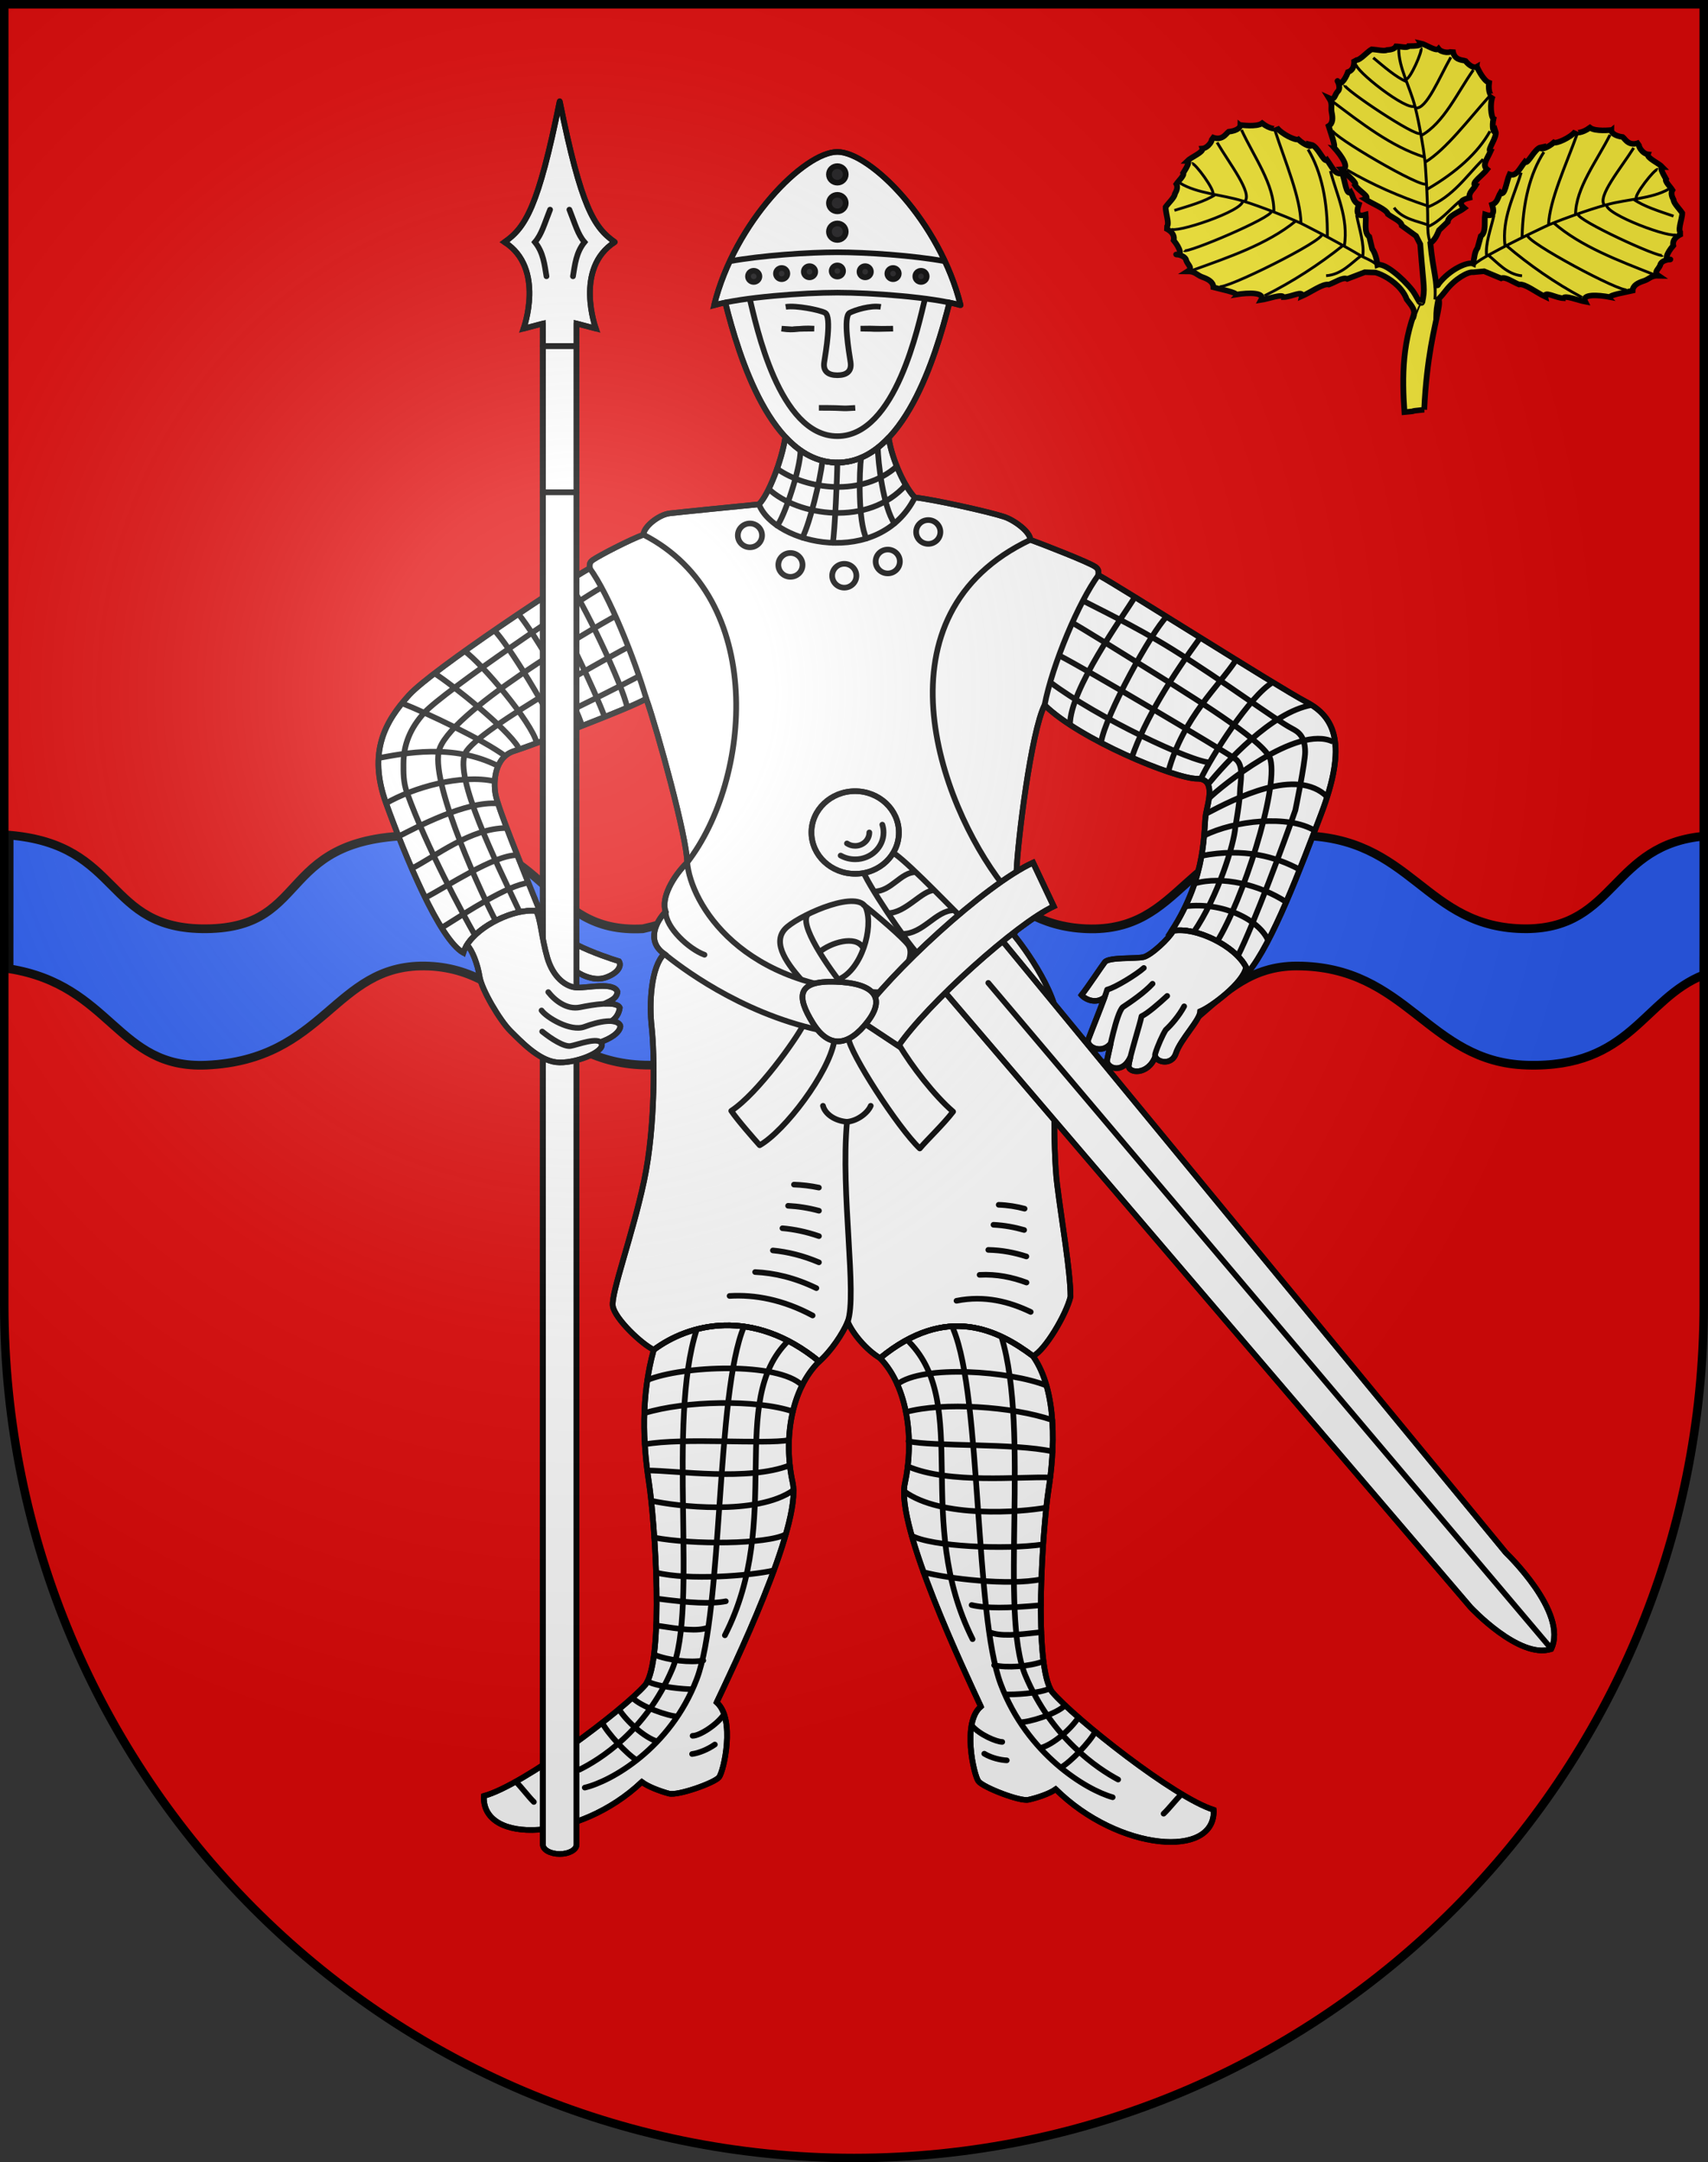 <?xml version="1.0" encoding="UTF-8"?>
<svg version="1.0" viewBox="0 0 603 763" xmlns="http://www.w3.org/2000/svg" xmlns:cc="http://creativecommons.org/ns#" xmlns:dc="http://purl.org/dc/elements/1.1/" xmlns:rdf="http://www.w3.org/1999/02/22-rdf-syntax-ns#" xmlns:xlink="http://www.w3.org/1999/xlink">
<rect x="0" y="0" width="603" height="763" fill="#333333" stroke="none"/>
<desc>Coat of Arms of Canton of Freiburg (Fribourg)</desc>
<defs>
<radialGradient id="a" cx="858.04" cy="579.93" r="300" gradientTransform="matrix(1.215 0 0 1.267 -839.19 -490.49)" gradientUnits="userSpaceOnUse">
<stop stop-color="#fff" stop-opacity=".314" offset="0"/>
<stop stop-color="#fff" stop-opacity=".251" offset=".19"/>
<stop stop-color="#6b6b6b" stop-opacity=".125" offset=".6"/>
<stop stop-opacity=".125" offset="1"/>
</radialGradient>
</defs>
<g>
<path d="m1.5 1.5v458.87c0 166.31 134.31 301.13 300 301.13 165.69 0 300-134.82 300-301.13v-458.87h-600z" fill="#e20909"/>
<path d="m226.95 327.74c-35.113 1.84-32.223-32.118-77.023-32.884-53.266-0.889-38.835 32.488-77.054 32.884-36.253 0.351-29.385-29.735-69.648-33.032l-0.02 47.139c36.335 5.759 38.093 35.417 69.668 34.012 41.974-1.869 45.002-35.381 77.054-34.978 33.914 0.41 41.383 35.127 79.463 34.978 36.09-0.255 38.544-34.892 74.614-34.978 41.821-0.096 36.749 34.978 77.213 34.978 40.464 0 45.068-34.978 76.547-34.978 39.248 0 46.293 33.933 81.238 34.978 36.793 1.133 41.038-23.453 62.587-31.899l0.245-48.911c-33.019 2.846-31.172 32.367-62.831 32.691-36.514 0.112-39.972-32.915-80.921-32.884-39.987 0.031-40.115 34.214-74.455 32.884-33.177-1.285-37.53-31.521-79.622-32.884-34.587 1.809-41.094 25.033-77.054 32.884z" fill="#2b5df2" fill-rule="evenodd" stroke="#000" stroke-width="3.067"/>
<g transform="matrix(2.96 0 0 2.909 -1128.2 -1130.2)" stroke="#000" stroke-width=".682">
<g transform="matrix(1.166 0 0 1.168 76.302 -105.25)" stroke="#000">
<path d="m365.31 519.47c1.545-1.201 2.924-2.134 3.92-2.598l-2.111-4.532c-0.515 0.239-1.084 0.555-1.694 0.934 0.117-3.159 1.492-14.522 2.875-17.302 3.549 3.55 13.31 7.65 15.605 7.65 1.925 0 1.134 2.368 0.895 3.65-0.274 1.481 0.212 6.356-3.529 12.182 2.414-0.604 7.134 1.755 7.848 4.28 2.467-2.989 5.379-10.882 7.449-16.39 2.749-7.315 1.41-10.134-1.48-11.684-3.121-1.675-19.001-11.935-21.281-13.185 0-0.335 0.08-0.586-0.335-0.873-0.705-0.485-5.228-2.274-6.63-2.794 0-0.805-1.603-2.026-2.683-2.391-1.529-0.515-7.321-1.824-9.126-2.001-0.965-0.964-2.32-3.799-2.688-6.218-1.459 1.567-3.188 2.586-5.242 2.586-2.09 0-3.848-1.048-5.322-2.661l-1e-3 2e-3c-0.351 2.435-1.726 6.025-2.7 6.997-1.806 0.179-7.978 0.804-9.126 0.94-1.133 0.135-2.684 1.41-2.684 2.215-1.403 0.52-4.464 2.131-5.166 2.616-0.416 0.286-0.336 0.537-0.336 0.873-2.281 1.25-16.102 10.522-18.469 13.158-2.415 2.689-4.261 5.911-2.36 11.249 1.975 5.543 5.433 14.102 7.902 15.529 0.713-2.524 5.433-4.883 7.846-4.28-1.975-4.939-4.28-10.7-4.555-12.181-0.237-1.284-0.104-3.871 1.921-4.5 1.591-0.494 12.016-4.499 13.499-5.433 1.13 3.223 4.186 14.525 4.186 17.014-1.458 1.458-2.701 3.696-2.204 5.119-0.889 0.889-2.061 3.019-0.141 4.37-1.351 1.35-1.564 5.085-1.28 7.644 0.285 2.559 0.426 10.165-0.781 15.922-1.209 5.759-3.401 11.699-3.2 13.011s2.985 3.98 4.195 4.549c3.554-2.701 10.094-4.479 16.919 1.209 1.209-1.066 2.417-2.915 2.915-4.124 0.497 1.209 1.891 2.92 3.31 3.776 6.825-5.688 12.089-2.913 15.644-0.211 1.21-0.569 3.406-4.324 3.835-6.17 0-2.621-0.904-7.851-1.369-11.658s-0.33-13.099 0.069-15.642c0.564-3.594-3.594-9.16-4.509-10.288 0.061-0.076 0.12-0.199 0.176-0.36h-6e-3" fill="#fff" stroke-width=".584"/>
<path d="m359.71 454.45c-2.116-8.679-9.246-15.926-12.608-15.926-3.365 0-10.494 7.247-12.61 15.926 0.333-0.099 0.719-0.193 1.143-0.281 1.421 5.716 4.718 16.619 11.468 16.619 6.746 0 10.042-10.902 11.465-16.619 0.422 0.089 0.809 0.182 1.143 0.281" fill="#fff" stroke-width=".584"/>
<path d="m320.47 520.88c1.558 0.799 3.581 1.482 4.296 1.7 0.329 0.549-0.217 1.308-1.431 1.712-1.214 0.404-2.694-0.386-3.297-0.934" fill="#fff" stroke-width=".584"/>
<path d="m320.47 520.88c1.558 0.799 3.581 1.482 4.296 1.7 0.329 0.549-0.217 1.308-1.431 1.712-1.214 0.404-2.694-0.386-3.297-0.934" fill="none" stroke-linecap="round" stroke-linejoin="round" stroke-width=".584"/>
<path d="m328.32 562.94c-1.337 4.86-1.099 9.765-0.492 13.774 0.608 4.009 1.579 18.342-0.365 21.016-2.308 2.672-12.511 10.448-16.52 11.54-0.244 5.103 9.719 4.737 16.156-1.458 0.608 0.486 1.913 0.981 2.794 1.215 0.881 0.233 4.616-1.093 5.103-1.701 0.486-0.608 1.7-6.074-0.242-7.774 1.458-3.159 8.746-18.344 7.774-22.839-0.971-4.495-0.158-9.696 2.712-12.565-6.825-5.688-13.365-3.91-16.919-1.209" fill="#fff" stroke-width=".584"/>
<path d="m369.07 598.47c-1.942-2.755-0.973-17.048-0.365-21.031 0.609-3.982 0.956-10.144-1.59-13.849-3.555-2.701-8.819-5.476-15.644 0.211 2.87 2.99 3.507 8.565 2.535 13.019-0.971 4.454 6.317 19.946 7.775 23.165-1.944 1.619-0.73 7.136-0.242 7.765 0.486 0.629 4.22 2.111 5.101 1.915s2.188-0.635 2.795-1.096c6.439 6.466 16.4 7.251 16.158 2.139-4.01-1.261-14.214-9.466-16.522-12.238" fill="#fff" stroke-width=".584"/>
<path d="m337.96 451.45c0-0.323 0.261-0.583 0.583-0.583 0.323 0 0.583 0.26 0.583 0.583 0 0.321-0.26 0.581-0.583 0.581-0.321 0-0.583-0.26-0.583-0.581" fill="#1b1a1c" stroke-width=".584"/>
<path d="m340.82 451.16c0-0.321 0.26-0.583 0.581-0.583 0.323 0 0.583 0.261 0.583 0.583 0 0.323-0.26 0.583-0.583 0.583-0.321 0-0.581-0.26-0.581-0.583" fill="#1b1a1c" stroke-width=".584"/>
<path d="m343.67 450.97c0-0.323 0.261-0.583 0.583-0.583 0.323 0 0.583 0.26 0.583 0.583 0 0.321-0.26 0.583-0.583 0.583-0.321 0-0.583-0.261-0.583-0.583" fill="#1b1a1c" stroke-width=".584"/>
<path d="m356.24 451.45c0-0.323-0.26-0.583-0.581-0.583-0.323 0-0.584 0.26-0.584 0.583 0 0.321 0.261 0.581 0.584 0.581 0.321 0 0.581-0.26 0.581-0.581" fill="#1b1a1c" stroke-width=".584"/>
<path d="m353.38 451.16c0-0.321-0.26-0.583-0.58-0.583-0.323 0-0.584 0.261-0.584 0.583 0 0.323 0.261 0.583 0.584 0.583 0.32 0 0.58-0.26 0.58-0.583" fill="#1b1a1c" stroke-width=".584"/>
<path d="m350.53 450.97c0-0.323-0.259-0.583-0.581-0.583s-0.583 0.26-0.583 0.583c0 0.321 0.26 0.583 0.583 0.583s0.581-0.261 0.581-0.583" fill="#1b1a1c" stroke-width=".584"/>
<path d="m346.52 450.89c0-0.321 0.26-0.581 0.583-0.581 0.321 0 0.581 0.26 0.581 0.581 0 0.323-0.26 0.583-0.581 0.583-0.323 0-0.583-0.26-0.583-0.583" fill="#1b1a1c" stroke-width=".584"/>
<path d="m346.24 443.84c0-0.475 0.385-0.859 0.86-0.859 0.474 0 0.859 0.384 0.859 0.859s-0.385 0.86-0.859 0.86c-0.475 0-0.86-0.385-0.86-0.86" fill="#1b1a1c" stroke-width=".584"/>
<path d="m346.24 440.86c0-0.475 0.385-0.86 0.86-0.86 0.474 0 0.859 0.385 0.859 0.86s-0.385 0.86-0.859 0.86c-0.475 0-0.86-0.385-0.86-0.86" fill="#1b1a1c" stroke-width=".584"/>
<path d="m346.24 446.81c0-0.475 0.385-0.86 0.86-0.86 0.474 0 0.859 0.385 0.859 0.86 0 0.474-0.385 0.859-0.859 0.859-0.475 0-0.86-0.385-0.86-0.859" fill="#1b1a1c" stroke-width=".584"/>
<path d="m336.92 478.35c0-0.685 0.554-1.239 1.239-1.239 0.684 0 1.238 0.554 1.238 1.239 0 0.684-0.554 1.238-1.238 1.238-0.685 0-1.239-0.554-1.239-1.238zm4.143 3.066c0-0.685 0.554-1.239 1.239-1.239 0.684 0 1.238 0.554 1.238 1.239 0 0.684-0.554 1.239-1.238 1.239-0.685 0-1.239-0.555-1.239-1.239zm16.576-3.42c0-0.685-0.555-1.239-1.239-1.239s-1.239 0.554-1.239 1.239c0 0.684 0.555 1.238 1.239 1.238s1.239-0.554 1.239-1.238zm-4.144 3.066c0-0.685-0.554-1.239-1.238-1.239s-1.238 0.554-1.238 1.239c0 0.684 0.554 1.238 1.238 1.238s1.238-0.554 1.238-1.238zm-6.924 1.479c0-0.685 0.554-1.239 1.239-1.239 0.684 0 1.238 0.554 1.238 1.239 0 0.684-0.554 1.239-1.238 1.239-0.685 0-1.239-0.555-1.239-1.239z" fill="none" stroke-width=".584"/>
<path d="m347.1 453.14c3.433 0 9.805 0.477 12.608 1.312-2.116-8.679-9.246-15.926-12.608-15.926-3.365 0-10.494 7.247-12.61 15.926 2.803-0.835 9.174-1.312 12.61-1.312zm11.001-3.256c-3.174-0.603-8.123-0.938-11.001-0.938-2.882 0-7.83 0.335-11.005 0.938" fill="none" stroke-linejoin="round" stroke-width=".584"/>
<path d="m356.07 453.75c-0.655 2.665-2.97 14.296-8.967 14.296-6 0-8.316-11.631-8.97-14.296m20.435 0.414c-1.423 5.716-4.719 16.62-11.465 16.62-6.75 0-10.046-10.904-11.468-16.62m9.095 2.716c-1.78-0.109-1.833 0.24-3.334 1e-3 2.364 0.159-0.345 0.016 3.334-1e-3zm4.744 0c1.779-0.045 1.201 0.048 3.331 1e-3 -3.039 0.073-1.006 0.016-3.331-1e-3zm2.07-2.262c-1.075-0.175-2.604 0.316-3.177 0.613-0.72 0.371-0.06 4.174 0.084 5.141 0.144 0.969-0.445 1.346-1.347 1.346-0.904 0-1.492-0.378-1.349-1.346 0.144-0.968 0.804-4.77 0.084-5.141-0.574-0.297-2.948-0.788-4.023-0.613" fill="none" stroke-width=".584"/>
<path d="m348.93 465.11c-1.854 0.119-0.429-8e-3 -3.718-4e-3" fill="#fff" stroke-width=".584"/>
<path d="m365.31 519.47c1.545-1.201 2.924-2.134 3.92-2.598l-2.111-4.532c-0.515 0.239-1.084 0.555-1.694 0.934 0.117-3.159 1.492-14.522 2.875-17.302 3.549 3.55 13.31 7.65 15.605 7.65 1.925 0 1.134 2.368 0.895 3.65-0.274 1.481 0.212 6.356-3.529 12.182 2.414-0.604 7.134 1.755 7.848 4.28 2.467-2.989 5.379-10.882 7.449-16.39 2.749-7.315 1.41-10.134-1.48-11.684-3.121-1.675-19.001-11.935-21.281-13.185 0-0.335 0.08-0.586-0.335-0.873-0.705-0.485-5.228-2.274-6.63-2.794 0-0.805-1.603-2.026-2.683-2.391-1.529-0.515-7.321-1.824-9.126-2.001-0.965-0.964-2.32-3.799-2.688-6.218-1.459 1.567-3.188 2.586-5.242 2.586-2.09 0-3.848-1.048-5.322-2.661l-1e-3 2e-3c-0.351 2.435-1.726 6.025-2.7 6.997-1.806 0.179-7.978 0.804-9.126 0.94-1.133 0.135-2.684 1.41-2.684 2.215-1.403 0.52-4.464 2.131-5.166 2.616-0.416 0.286-0.336 0.537-0.336 0.873-2.281 1.25-16.102 10.522-18.469 13.158-2.415 2.689-4.261 5.911-2.36 11.249 1.975 5.543 5.433 14.102 7.902 15.529 0.713-2.524 5.433-4.883 7.846-4.28-1.975-4.939-4.28-10.7-4.555-12.181-0.237-1.284-0.104-3.871 1.921-4.5 1.591-0.494 12.016-4.499 13.499-5.433 1.13 3.223 4.186 14.525 4.186 17.014-1.458 1.458-2.701 3.696-2.204 5.119-0.889 0.889-2.061 3.019-0.141 4.37-1.351 1.35-1.564 5.085-1.28 7.644 0.285 2.559 0.426 10.165-0.781 15.922-1.209 5.759-3.401 11.699-3.2 13.011s2.985 3.98 4.195 4.549c3.554-2.701 10.094-4.479 16.919 1.209 1.209-1.066 2.417-2.915 2.915-4.124 0.497 1.209 1.891 2.92 3.31 3.776 6.825-5.688 12.089-2.913 15.644-0.211 1.21-0.569 3.406-4.324 3.835-6.17 0-2.621-0.904-7.851-1.369-11.658s-0.33-13.099 0.069-15.642c0.564-3.594-3.594-9.16-4.509-10.288 0.061-0.076 0.12-0.199 0.176-0.36h-6e-3zm-38.041-41.191c12.631 6.579 11.059 25.424 4.469 34.044" fill="none" stroke-linejoin="round" stroke-width=".584"/>
<path d="m331.74 512.32c0.356 4.183 5.473 13.244 20.09 13.492m-22.294-8.374c0 1.641 2.394 3.886 3.974 4.468" fill="none" stroke-linecap="round" stroke-linejoin="round" stroke-width=".584"/>
<path d="m329.39 521.81c1.508 1.234 7.595 6.067 15.84 7.911m-1.667-0.42c-0.665 1.33-4.572 6.985-7.315 8.815 0.665 0.998 2.328 2.911 2.91 3.575 2.578-1.496 7.041-7.478 7.624-10.802m6.64 0.38c1.248 2.16 3.605 5.269 5.519 6.931-1.081 1.413-2.66 2.909-3.409 3.824-2.244-2.161-7.214-9.991-7.296-11.486m-0.266-5.055c-1.746-2.163-4.987-6.899-3.824-7.814m-0.748 6.81c-1.663-1.913-3.076-4.067-1.414-5.481 1.663-1.413 7.315-3.908 8.062-1.913 0.748 1.996-0.441 6.401-2.85 7.399m2.516-7.814c1.164 0.915 4.156 3.493 4.655 4.24 0.5 0.748 0.021 2.098-0.81 3.013m-8.32-2.276c1.164-0.998 3.728-1.817 4.475-0.487m1.04 6.194c0 0.637-0.383 0.767-0.684 1.586" fill="none" stroke-linejoin="round" stroke-width=".584"/>
<path d="m348.16 560.02c0.988-2.824-0.741-13.32-0.074-20.771m-20.535-43.942c-1.145-3.994-3.811-10.825-5.785-13.541" fill="none" stroke-linecap="round" stroke-linejoin="round" stroke-width=".584"/>
<path d="m366.84 478.81c-16.1 7.755-9.416 27.192-2.828 35.812" fill="none" stroke-linejoin="round" stroke-width=".584"/>
<path d="m368.3 495.97c0.806-4.27 3.533-10.779 5.506-13.496m-34.728-7.351c1.583 4.184 12.281 6.665 15.954-0.708m-14.951-0.88c2.942 2.786 10.195 3.958 14.02-0.424m-13.166-1.684c3.03 2.185 8.717 2.936 12.249-0.247" fill="none" stroke-linecap="round" stroke-linejoin="round" stroke-width=".584"/>
<path d="m343.33 469.52c0 1.971-1.709 7.024-2.385 7.811m4.64-6.739c-0.276 2.195-1.255 6.344-2.055 7.992m3.567-7.801c0 1.312-0.26 7.25-0.461 8.336m2.894-8.842c-0.188 1.357-0.333 6.572 0.542 8.394m1.169-9.438c0 1.464 0.569 6.237 1.701 7.87" fill="none" stroke-linecap="round" stroke-linejoin="round" stroke-width=".584"/>
<path d="m359.52 517.76c-1.502-1.502-6.06-6.338-7.02-6.612m-2.879 1.782c0.344 1.371 4.691 7.849 5.619 8.776m-2.964-4.125c1.801 0 3.491-2.377 4.737-2.377m-3.277 4.534c2.192 0 3.426-2.455 5.312-2.455m-8.194-1.952c1.782 0 2.705-2.006 4.266-2.006" fill="none" stroke-linejoin="round" stroke-width=".584"/>
<path d="m344.45 509.22c-0.01-2.371 1.985-4.298 4.454-4.304 2.467-6e-3 4.479 1.909 4.489 4.279 0.01 2.371-1.985 4.299-4.451 4.304-2.47 8e-3 -4.481-1.909-4.491-4.279" fill="#fff" stroke-width=".584"/>
<path d="m344.45 509.22c-0.01-2.371 1.985-4.298 4.454-4.304 2.467-6e-3 4.479 1.909 4.489 4.279 0.01 2.371-1.985 4.299-4.451 4.304-2.47 8e-3 -4.481-1.909-4.491-4.279z" fill="none" stroke-linejoin="round" stroke-width=".584"/>
<path d="m351.7 508.39c0.08 0.254 0.124 0.525 0.125 0.805 5e-3 1.54-1.291 2.794-2.894 2.796-0.545 1e-3 -1.056-0.141-1.494-0.39m2.935-2.402c2e-3 0.77-0.646 1.396-1.448 1.397-0.314 1e-3 -0.604-0.092-0.841-0.254" fill="none" stroke-linecap="round" stroke-linejoin="round" stroke-width=".584"/>
<path d="m415.48 584-51.678-63.756c-1.92 1.56-4.006 3.444-5.893 5.314v1e-3l53.951 64.099s4.976 5.439 8.256 4.36c1.796-3.803-4.638-10.018-4.638-10.018" fill="#fff" stroke-width=".584"/>
<path d="m415.48 584-51.678-63.756c-1.92 1.56-4.006 3.444-5.893 5.314v1e-3l53.951 64.099s4.976 5.439 8.256 4.36c1.796-3.803-4.638-10.018-4.638-10.018zm-52.94-59.174 57.391 68.912" fill="none" stroke-linecap="round" stroke-linejoin="round" stroke-width=".584"/>
<path d="m349.2 528.59 4.149 2.79c2.924-4.351 12.125-12.756 15.88-14.504l-2.111-4.532c-4.92 2.291-14.726 11.496-17.918 16.246" fill="#fff" stroke-width=".584"/>
<path d="m349.2 528.59 4.149 2.79c2.924-4.351 12.125-12.756 15.88-14.504l-2.111-4.532c-4.92 2.291-14.726 11.496-17.918 16.246z" fill="none" stroke-linecap="round" stroke-width=".584"/>
<path d="m346.85 524.71c4.043 0.122 5.231 1.666 3.328 4.164-1.901 2.498-3.922 2.854-5.588 0.117-1.666-2.735-1.666-4.4 2.26-4.281" fill="#fff" stroke-width=".584"/>
<path d="m346.85 524.71c4.043 0.122 5.231 1.666 3.328 4.164-1.901 2.498-3.922 2.854-5.588 0.117-1.666-2.735-1.666-4.4 2.26-4.281zm-36.818-4.835c-1.231-2.186-4.905-9.054-6.936-14.752-0.414-1.161-0.376-2.161-0.376-3.061 0-1.965 0.688-3.688 2.127-5.293 1.992-2.216 15.826-11.744 18.129-13.005m2.745 6.181c-0.245 0.075-15.511 8.51-16.674 11.019-1.163 2.51 3.115 11.235 5.558 16.504m68.951 2.08c2.482-3.676 4.149-9.2 4.253-10.904 0 0 0.476-2.726 0.476-3.629 0-0.99 0.489-2.774-0.484-3.455-1.429-0.999-15.342-9.375-18.026-10.745m2.446-5.681c0.93 0.509 5.338 2.643 9.121 5.03 5.335 3.368 10.435 7.265 12.266 8.248 0.557 0.299 1.343 0.72 1.343 2.433 0 1.127-1.001 6.045-1.001 6.045-1.14 3.329-4.23 11.808-5.89 15.165m-75.912-3.679c-1.165-2.188-6.554-13.875-5.822-17.556 0.789-3.973 15.66-12.761 18.142-14.121m46.634 0.709c0.851 0.466 4.843 2.985 8.365 5.207l0.126 0.08c5.367 3.389 11.414 7.299 11.812 8.943 0.787 3.244-2.879 14.669-5.438 18.859m-17.096-26.899c4.742 3.638 14.531 8.348 16.431 8.348m-58.489-8.973c-1.595 0.864-6.935 3.603-9.87 4.966m2.589-14.795c1.3 1.6 5.612 10.709 6.074 13.092m-8.515-11.491c1.389 1.389 5.349 10.05 6.202 12.46m-8.822-10.695c1.71 2.083 6.086 9.675 6.491 11.63m-8.956-9.928c1.397 1.396 5.893 8.829 6.485 10.891m-9.52-8.734c1.756 1.271 6.865 7.366 7.385 9.544m-10.468-7.236c1.738 1.103 7.424 5.716 8.564 7.66m-11.888-4.555c2.495 0.991 8.291 3.77 10.552 5.481m-12.949 0.214c2.592-0.48 7.595-1.564 12.231 0.823m-11.465 3.873c2.756-1.615 7.636-3.071 11.12-2.279m-9.839 5.725c1.653-0.854 6.918-3.725 10.174-3.42m-8.824 6.745c2.395-1.215 6.013-4.202 9.715-4.202m-8.338 7.245c2.304-1.204 7-4.431 9.412-4.431m-7.56 7.444c2.376-1.515 6.617-4.33 8.696-4.562m62.05-29.679c-1.173 1.93-6.645 9.564-6.645 13.261m9.887-11.222c-1.495 1.494-6.28 10.211-6.71 13.092m10.152-10.92c-2.848 3.959-5.622 8.38-7.004 12.454m10.67-10.146c-1.671 2.641-5.439 5.969-6.942 11.632m3.328 0.751c1.051-2.3 5.046-8.678 7.364-10.049m-6.532 12.054c1.176-1.177 9.006-7.718 12.699-5.881m-13.011 7.486c3-1.597 9.284-4.894 12.404-1.775m-12.586 4.036c3.095-1.574 8.631-2.189 11.322-0.52m-11.588 2.62c4.326-0.861 7.666 0.106 10.039 1.424m-10.754 1.454c2.844-0.839 6.705 0.144 9.38 1.914m-10.324 0.455c3.876-0.482 7.545 1.395 8.479 3.533m-6.159-16.201c1.82-2.228 6.478-7.501 10.601-8.241m-67.289 66.969c-1.337 4.86-1.099 9.765-0.492 13.774 0.608 4.009 1.579 18.342-0.365 21.016-2.308 2.672-12.511 10.448-16.52 11.54-0.244 5.103 9.719 4.737 16.156-1.458 0.608 0.486 1.913 0.981 2.794 1.215 0.881 0.233 4.616-1.093 5.103-1.701 0.486-0.608 1.7-6.074-0.242-7.774 1.458-3.159 8.746-18.344 7.774-22.839-0.971-4.495-0.158-9.696 2.712-12.565-6.825-5.688-13.365-3.91-16.919-1.209z" fill="none" stroke-linejoin="round" stroke-width=".584"/>
<path d="m332.72 560.81c-3.078 9.629 0.18 28.891-2.519 35.31-2.699 6.42-7.445 9.399-9.491 10.421m16.84-46.021c-2.882 6.941-2.139 29.459-4.838 36.624-2.697 7.164-8.746 10.606-11.445 11.259m20.806-46.395c-6.287 6.29-0.427 18.574-6.476 30.576m-7.928-26.508c3.554-1.5 13.371-1.915 15.836 0.55m-16.141 2.886c4.12-1.288 11.448-1.459 15.19-0.172m-15.144 3.414c3.904-0.728 12.369 0.026 14.744-0.446m-14.494 3.16c3.005 0 10.338 1.141 14.58-0.547m-14.178 3.686c2.509 0.58 10.769 1.601 14.549-1.096m-14.23 4.929c3.865 0.748 11.491 0.708 13.448-0.343m-13.268 3.973c3.312 0.839 9.649 0.334 12.052-0.23m-11.999 2.93c3.445 0.466 5.616 0.573 7.075 0.279m-7.115 2.516c2.531 0.395 4.191 0.649 5.327 0.207m-5.554 2.822c1.51 0.608 3.712 0.855 5.037 0.606m-5.714 2.174c1.211 0.599 3.716 0.81 4.61 0.81m-6.145 0.877c0.853 0.94 3.744 1.946 4.601 1.946m-5.975-0.741c0.776 1.234 2.581 2.935 3.922 3.342m-5.63-1.946c0.486 1.042 2.514 3.274 3.52 3.885m-12.365 2.234c0.583 0.581 1.286 1.552 1.845 2.11m42.926-49.055c2.881 7.061 2.139 29.549 4.838 36.828 2.697 7.277 8.745 10.975 11.444 11.74m-20.805-47.271c6.287 6.555 0.427 18.591 6.475 30.85m7.535-13.661c-2.51 0.475-10.77 1.147-14.549-1.709m14.23 5.529c-3.866 0.584-11.491 0.221-13.448-0.91m13.268 4.532c-3.312 0.7-9.648-0.072-12.052-0.739m11.998 3.435c-3.445 0.321-5.616 0.336-7.074-0.018m7.115 2.816c-2.533 0.287-4.192 0.471-5.327-0.018m5.553 3.055c-1.51 0.545-3.712 0.7-5.036 0.395m5.713 2.415c-1.21 0.547-3.714 0.652-4.609 0.615m6.145 1.137c-0.854 0.902-3.744 1.786-4.601 1.751m5.974-0.49c-0.776 1.201-2.58 2.826-3.92 3.178m5.629-1.709c-0.486 1.022-2.514 3.169-3.52 3.739m12.365 2.754c-0.583 0.557-1.285 1.498-1.844 2.033m-11.394-40.885c-4.086-1.423-11.219-1.893-14.974-0.824m15.012 4.093c-3.904-0.892-12.369-0.496-14.745-1.07m14.495 3.772c-3.005-0.128-10.339 0.705-14.58-1.164m14.196-8.39c-3.721-1.5-12.594-2.2-15.26-0.13m10.66-4.941c2.949 9.829-0.234 28.691 2.444 35.17 2.699 6.535 7.445 9.714 9.491 10.822" fill="none" stroke-linecap="round" stroke-linejoin="round" stroke-width=".584"/>
<path d="m369.07 598.47c-1.942-2.755-0.973-17.048-0.365-21.031 0.609-3.982 0.956-10.144-1.59-13.849-3.555-2.701-8.819-5.476-15.644 0.211 2.87 2.99 3.507 8.565 2.535 13.019-0.971 4.454 6.317 19.946 7.775 23.165-1.944 1.619-0.73 7.136-0.242 7.765 0.486 0.629 4.22 2.111 5.101 1.915s2.188-0.635 2.795-1.096c6.439 6.466 16.4 7.251 16.158 2.139-4.01-1.261-14.214-9.466-16.522-12.238z" fill="none" stroke-linejoin="round" stroke-width=".584"/>
<path d="m344.57 559.37c-3.04-1.66-5.931-2.185-8.492-2.029m8.875-0.811c-2.196-1.084-4.306-1.581-6.261-1.671m6.522-1.01c-1.631-0.704-3.209-1.089-4.704-1.235m4.706-1.486c-1.288-0.453-2.535-0.713-3.73-0.818m3.73-1.819c-1.085-0.297-2.139-0.461-3.151-0.514m3.144-1.889c-0.875-0.188-1.725-0.286-2.544-0.312m24.212 13.225c-2.151-1.051-4.699-1.748-7.586-1.159m7.156-1.894c-1.438-0.541-3.039-0.894-4.794-0.797m4.781-1.913c-1.185-0.388-2.482-0.655-3.891-0.681m3.663-2.067c-0.968-0.282-2.011-0.484-3.132-0.54m3.178-1.671c-0.829-0.223-1.711-0.372-2.645-0.404m-28.09 52.912c-0.766 1.127-2.509 2.236-3.221 2.236m2.272 0.905c-0.713 0.515-1.66 0.896-2.322 0.985m28.582-2.98c0.841 1.01 2.584 1.724 3.138 1.724m-1.834 1.225c0.714 0.441 1.681 0.665 2.294 0.689m-16.342-66.315c1.143-0.105 2.16-0.986 2.431-1.665m-2.431 1.665c-1.3-0.105-2.25-0.851-2.453-1.665" fill="none" stroke-linecap="round" stroke-linejoin="round" stroke-width=".584"/>
<path d="m324.34 447.89c-2.14-1.516-3.449-3.62-5.64-14.634-2.191 11.014-3.501 13.118-5.643 14.634 4.204 2.729 1.942 8.99 1.942 8.99l1.978-0.53v157.97c0 0.54 0.771 0.976 1.722 0.976 0.95 0 1.722-0.436 1.722-0.976 0-3e-3 -1e-3 -4e-3 -1e-3 -6e-3v-157.97l1.978 0.53s-2.263-6.261 1.941-8.99" fill="#fff" stroke-width=".584"/>
<path d="m324.34 447.89c-2.14-1.516-3.449-3.62-5.64-14.634-2.191 11.014-3.501 13.118-5.643 14.634 4.204 2.729 1.942 8.99 1.942 8.99l1.978-0.53v157.97c0 0.54 0.771 0.976 1.722 0.976 0.95 0 1.722-0.436 1.722-0.976 0-3e-3 -1e-3 -4e-3 -1e-3 -6e-3v-157.97l1.978 0.53s-2.263-6.261 1.941-8.99z" fill="none" stroke-linecap="round" stroke-linejoin="round" stroke-width=".584"/>
<path d="m319.69 444.52c0.591 1.499 0.851 2.559 1.545 3.374-0.868 1.09-0.973 2.33-1.179 3.551m-2.709-4e-3c-0.207-1.219-0.312-2.459-1.18-3.547 0.695-0.815 0.956-1.876 1.548-3.375" fill="none" stroke-linecap="round" stroke-width=".584"/>
<path d="m324.92 529.3c-0.122-0.33-0.47-0.479-0.93-0.506 0.448-0.255 0.782-0.789 0.86-1.385-0.15-0.364-0.8-0.453-1.579-0.415 0.777-0.362 1.269-0.596 1.346-1.245-0.389-1.062-3.076-0.386-4.174-0.44-1.097-0.055-2.422-1.05-3.014-3.134-0.591-2.083-0.654-3.896-1.123-4.816-2.209-0.264-5.809 1.459-7.085 3.521 0.547 0.55 1.089 2.014 1.292 3.314 0.207 1.317 2.064 4.535 3.156 5.629 1.042 1.044 2.854 3.02 4.665 3.239 1.811 0.217 4.975-1.034 4.664-1.921-0.024-0.07-0.064-0.126-0.117-0.17 0.932-0.329 1.968-0.917 2.038-1.67" fill="#fff" stroke-width=".584"/>
<path d="m309.21 520.88c0.549 0.549 1.091 2.016 1.296 3.319 0.207 1.317 2.064 4.535 3.156 5.629 1.042 1.044 2.854 3.02 4.665 3.239 1.811 0.217 4.975-1.034 4.664-1.921-0.27-0.772-2.52 0.125-3.179 0.235-0.659 0.109-1.971-0.735-2.904-1.504m5.96 1.104c0.932-0.329 1.972-0.922 2.042-1.675-0.329-0.881-2.249-0.47-3.675 0.079-1.427 0.549-3.897-0.983-4.391-1.696m7.134 1.111c0.449-0.255 0.785-0.789 0.863-1.385-0.31-0.752-2.752-0.326-4.07-0.052-1.316 0.274-2.54-0.674-3.24-1.581m5.729 1.22c0.779-0.362 1.271-0.598 1.349-1.246-0.389-1.062-3.076-0.386-4.174-0.44-1.097-0.055-2.422-1.05-3.014-3.134-0.591-2.085-0.654-3.901-1.125-4.82m-7.129 3.59c1.232-2.08 4.867-3.841 7.103-3.596" fill="none" stroke-linecap="round" stroke-linejoin="round" stroke-width=".584"/>
<path d="m316.98 458.69h3.444" fill="#fff" stroke-width=".584"/>
<path d="m316.98 458.69h3.444" fill="none" stroke-linecap="round" stroke-linejoin="round" stroke-width=".584"/>
<path d="m316.98 473.87h3.444" fill="#fff" stroke-width=".584"/>
<path d="m316.98 473.87h3.444" fill="none" stroke-linecap="round" stroke-linejoin="round" stroke-width=".584"/>
<path d="m381.45 519.43c-0.427 0.799-2.249 2.539-3.044 2.725-0.799 0.188-3.529-0.014-3.94 0.516-0.329 0.422-1.782 2.672-2.391 3.424 0.469 0.515 1.515 0.938 2.36 0.234l-6e-3 0.022c-0.481 1.329-1.433 3.721-1.651 4.339-0.282 0.797 1.397 1.594 2.289 0.421v1e-3c-0.171 0.762-0.301 1.414-0.366 1.688-0.186 0.796 1.54 1.639 2.384-0.279-0.094 0.384-0.161 0.696-0.18 0.887-0.086 0.83 1.986 1.05 2.724-0.939 0.198 0.636 1.695 0.95 2.107-0.328 0.469-1.454 2.485-3.47 2.485-4.36 1.079-0.422 4.449-2.978 4.689-4.571-1.129-2.256-5.178-4.206-7.459-3.781" fill="#fff" stroke-width=".584"/>
<path d="m380.84 526.18c-0.844 0.797-2.018 1.83-2.626 2.111-0.094 0.609-1.221 4.219-1.314 5.11-0.086 0.83 1.988 1.05 2.724-0.94m2.951-5.202c-0.516 0.985-1.36 1.97-1.876 2.439-0.328 0.515-0.844 1.688-1.079 2.485-0.234 0.797 1.643 1.407 2.111-0.048 0.469-1.454 2.485-3.47 2.485-4.36 1.079-0.422 4.452-2.98 4.689-4.574m-7.455-3.785c-0.422 0.797-2.251 2.544-3.047 2.731-0.799 0.188-3.529-0.014-3.94 0.516-0.329 0.422-1.782 2.672-2.391 3.424 0.469 0.515 1.515 0.938 2.36 0.234m4.018-3.047c-0.704 0.655-2.955 2.062-3.752 2.25-0.14 0.61-1.64 4.361-1.923 5.159s1.397 1.594 2.289 0.421m4.277-6.189c-0.797 0.89-2.206 1.875-3.049 2.438-0.657 0.657-1.407 4.643-1.595 5.44-0.186 0.796 1.542 1.64 2.385-0.281m4.389-13.102c2.292-0.404 6.339 1.56 7.45 3.815" fill="none" stroke-linecap="round" stroke-linejoin="round" stroke-width=".584"/>
<g transform="matrix(.156 0 0 .153 465.35 405.14)" fill="#fcef3c" stroke-width="1.102">
<path d="m-373.2 393.19c-14.102 1.448-0.713 0.505-12.958 1.655-1.542-23.444-1.909-49.748 10.049-75.956 24.855-7.748 6.15 2.639 2.909 74.302z" fill-rule="evenodd" stroke-width="3.773"/>
<g transform="matrix(-.217 .373 .373 .217 -726.7 324.06)" fill-rule="evenodd">
<path d="m-416.51 698.44c-7.99-1.929 2.313 7.879 0.189-1.509-4.921-8.057-8.971-14.97-10.322-18.231-10.019-24.178-16.306-59.242-7.973-65.97-8.642-6.624-14.656-13.036-17.792-19.66l-14.278-13.462c-1.27-10.536-17.558-15.065-27.274-22.223 8.148-7.4 7.782-13.49-8.775-17.089 1.156-9.076-6.493-13.75-10.417-20.287 8.853-2.889-12.34-17.334-19.193-26.264 8.252-7.444-0.188-16.994-6.329-30.195 6.581-1.805-12.08-23.194-8.823-33.444 3.552 5.074 5.99-7.943 2.769-20.719 3.712-2.252 5.614-25.642 0.262-37.87 2.583 2.091 7.71-7.037 5.35-22.333 9.785-4.024 18.902-27.086 18.894-27.165 3.773 2.124 10.8-0.106 18.301-10.224 4.465-1.867 18.836-0.653 20.085-19.071 1.681 6.583 18.135 4.817 22.78-2.048 4.357 4.55 19.915-7.885 28.738-10.074-2.178 4.114 7.622 4.486 19.205 4.3 2.258 3.679 13.658 0.06 20.191-0.259 2.61 4.225 8.02 5.649 14.665 5.84 4.931 2.356 16.405-1.117 24.731-1.799 9.801 5.183 23.249 23.739 29.294 15.152-0.176 0.477-2.919 17.793 9.928 21.783 5.852 14.864 14.519 24.044 17.346 14.582 0.624-2.117-6.638 12.407 0.679 18.073 5.014 6.322 4.691 14.598 13.463 10.212-5.766 9.896-2.036 15.549-3.416 23.524-1.656 9.574-1.926 18.379 5.436 22.943-2.833 10.735-11.043 35.18-7.26 35.286-12.771 15.348-25.921 37.008-11.933 37.445-6.465 8.049-25.334 23.135-20.868 26.978-6.412 10.504-25.128 20.477-15.497 23.53-12.221 8.755-33.864 17.509-36.365 26.264-7.936 6.481-21.477 12.34-21.794 19.668l-22.479 17.707-7.764 14.417c-2.614 9.936-3.108 29.325 3.37 46.237 2.223 5.803 5.267 11.315 9.328 16.054 5.289 11.885 7.192 21.095 21.473 23.137" stroke-width="8.739"/>
<path d="m-434.46 524.68c-48.634-27.602-84.044-59.243-104.11-94.464m104.46 181.97c-2.588-11.129-0.044-19.499-0.314-30.516-1.15-46.947 1.726-103.06 1.726-103.06 1.379-15.086 3.182-29.813 5.33-44.246 2.505-16.836 5.195-33.334 8.797-49.419 7.383-32.97 24.51-64.721 23.568-96.157m-39.464 263.21c43.659-16.09 88.16-37.666 128.04-63.214m-127.5 26.607c6.182 8.769 151.56-84.186 149.64-93.75m-147.32 48.929c52.958-18.913 100.31-59.423 145.89-96.786m-140.71 57.143c6.964 6.903 122.27-77.507 120-83.571m-112.32 37.5c11.953 10.398 98.204-63.886 93.036-72.5m-80.714 31.964c17.619-8.591 35.238-25.512 52.857-41.429m-51.429 37.321c-6.471 1.748-29.381-48.495-25.714-51.429m11.071 99.464c-17.346 3.837-39.85-50.485-58.929-83.036m51.071 129.46c-37.287-20.315-59.791-69.853-86.786-107.32m81.607 151.96c-34.762-20.792-71.845-69.734-106.61-107.68m104.29 182.68c-41.939-16.939-63.359-50.338-91.429-77.679m91.964 110.18c-18.583-7.336-35.13-26.562-51.964-40.893m51.964 38.036c16.52-6.941 40.803-10.732 53.75-30.179" stroke-width="4.369"/>
</g>
<g transform="matrix(-.395 .097 .097 .395 -582.41 -126.47)" stroke-width="9.287">
<g transform="matrix(.977 -.214 .214 .977 25.486 401.88)" fill="#fcef3c" fill-rule="evenodd" stroke="#000">
<path d="m-445.14 708.71c-2.969-30.96 4.199-47.118 7.361-94.081-8.642-6.624-11.497-14.935-14.634-21.56l-14.278-13.462c-1.27-10.536-17.558-15.065-27.274-22.223 8.148-7.4 7.782-13.49-8.775-17.089 1.156-9.076-6.493-13.75-10.417-20.287 8.853-2.889-12.34-17.334-19.193-26.264 8.252-7.444-0.188-16.994-6.329-30.195 6.581-1.805-12.08-23.194-8.823-33.444 3.552 5.074 5.99-7.943 2.769-20.719 3.712-2.252 5.614-25.642 0.262-37.87 2.583 2.091 7.71-7.037 5.35-22.333 9.785-4.024 18.902-27.086 18.894-27.165 3.773 2.124 10.8-0.106 18.301-10.224 4.465-1.867 18.836-0.653 20.085-19.071 1.681 6.583 18.135 4.817 22.78-2.048 4.357 4.55 19.915-7.885 28.738-10.074-2.178 4.114 7.622 4.486 19.205 4.3 2.258 3.679 13.658 0.06 20.191-0.259 2.61 4.225 8.02 5.649 14.665 5.84 4.931 2.356 16.405-1.117 24.731-1.799 9.801 5.183 23.249 23.739 29.294 15.152-0.176 0.477-2.919 17.793 9.928 21.783 5.852 14.864 14.519 24.044 17.346 14.582 0.624-2.117-6.638 12.407 0.679 18.073 5.014 6.322 4.691 14.598 13.463 10.212-5.766 9.896-2.036 15.549-3.416 23.524-1.656 9.574-1.926 18.379 5.436 22.943-2.833 10.735-11.043 35.18-7.26 35.286-12.771 15.348-25.921 37.008-11.933 37.445-6.465 8.049-25.334 23.135-20.868 26.978-6.412 10.504-25.128 20.477-15.497 23.53-12.221 8.755-33.864 17.509-36.365 26.264-7.936 6.481-21.477 12.34-21.794 19.668l-22.479 17.707-6.424 13.782c-3.896 79.6-6.139 72.071-0.747 97.835" stroke-width="9.287"/>
<path d="m-434.46 524.68c-48.634-27.602-84.044-59.243-104.11-94.464m101.14 183.55c3.386-13.277 3.28-21.08 3.01-32.097-1.15-46.947 1.726-103.06 1.726-103.06 1.379-15.086 3.182-29.813 5.33-44.246 2.505-16.836 5.195-33.334 8.797-49.419 7.383-32.97 24.51-64.721 23.568-96.157m-39.464 263.21c43.659-16.09 88.16-37.666 128.04-63.214m-127.5 26.607c6.182 8.769 151.56-84.186 149.64-93.75m-147.32 48.929c52.958-18.913 100.31-59.423 145.89-96.786m-140.71 57.143c6.964 6.903 122.27-77.507 120-83.571m-112.32 37.5c11.953 10.398 98.204-63.886 93.036-72.5m-80.714 31.964c17.619-8.591 35.238-25.512 52.857-41.429m-51.429 37.321c-6.471 1.748-29.381-48.495-25.714-51.429m11.071 99.464c-17.346 3.837-39.85-50.485-58.929-83.036m51.071 129.46c-37.287-20.315-59.791-69.853-86.786-107.32m81.607 151.96c-34.762-20.792-71.845-69.734-106.61-107.68m104.29 182.68c-41.939-16.939-63.359-50.338-91.429-77.679m91.964 110.18c-18.583-7.336-35.13-26.562-51.964-40.893m51.964 38.036c16.52-6.941 40.803-10.732 53.75-30.179" stroke-width="4.644"/>
</g>
</g>
<g transform="matrix(.202 .374 -.374 .202 -25.036 332.83)" fill-rule="evenodd">
<path d="m-426.6 678.68c-21.914-10.484 3.483 2.996-3.905-5.411-12.545-27.022-10.051-57.158-2.964-62.403-8.642-6.624-15.81-11.164-18.947-17.788l-14.278-13.462c-1.27-10.536-17.558-15.065-27.274-22.223 8.148-7.4 7.782-13.49-8.775-17.089 1.156-9.076-6.493-13.75-10.417-20.287 8.853-2.889-12.34-17.334-19.193-26.264 8.252-7.444-0.188-16.994-6.329-30.195 6.581-1.805-12.08-23.194-8.823-33.444 3.552 5.074 5.99-7.943 2.769-20.719 3.712-2.252 5.614-25.642 0.262-37.87 2.583 2.091 7.71-7.037 5.35-22.333 9.785-4.024 18.902-27.086 18.894-27.165 3.773 2.124 10.8-0.106 18.301-10.224 4.465-1.867 18.836-0.653 20.085-19.071 1.681 6.583 18.135 4.817 22.78-2.048 4.357 4.55 19.915-7.885 28.738-10.074-2.178 4.114 7.622 4.486 19.205 4.3 2.258 3.679 13.658 0.06 20.191-0.259 2.61 4.225 8.02 5.649 14.665 5.84 4.931 2.356 16.405-1.117 24.731-1.799 9.801 5.183 23.249 23.739 29.294 15.152-0.176 0.477-2.919 17.793 9.928 21.783 5.852 14.864 14.519 24.044 17.346 14.582 0.624-2.117-6.638 12.407 0.679 18.073 5.014 6.322 4.691 14.598 13.463 10.212-5.766 9.896-2.036 15.549-3.416 23.524-1.656 9.574-1.926 18.379 5.436 22.943-2.833 10.735-11.043 35.18-7.26 35.286-12.771 15.348-25.921 37.008-11.933 37.445-6.465 8.049-25.334 23.135-20.868 26.978-6.412 10.504-25.128 20.477-15.497 23.53-12.221 8.755-33.864 17.509-36.365 26.264-7.936 6.481-21.477 12.34-21.794 19.668l-22.479 17.707-6.602 15.738c-4.695 6.068-4.118 29.691 5.791 50.866 2.405 5.14 5.292 12.221 6.769 16.718 9.714 7.745 13.14 10.827 26.598 18.149" stroke-width="8.873"/>
<path d="m-434.46 524.68c-48.634-27.602-84.044-59.243-104.11-94.464m107.32 182.68c-2.588-11.129-2.901-20.212-3.171-31.229-1.15-46.947 1.726-103.06 1.726-103.06 1.379-15.086 3.182-29.813 5.33-44.246 2.505-16.836 5.195-33.334 8.797-49.419 7.383-32.97 24.51-64.721 23.568-96.157m-39.464 263.21c43.659-16.09 88.16-37.666 128.04-63.214m-127.5 26.607c6.182 8.769 151.56-84.186 149.64-93.75m-147.32 48.929c52.958-18.913 100.31-59.423 145.89-96.786m-140.71 57.143c6.964 6.903 122.27-77.507 120-83.571m-112.32 37.5c11.953 10.398 98.204-63.886 93.036-72.5m-80.714 31.964c17.619-8.591 35.238-25.512 52.857-41.429m-51.429 37.321c-6.471 1.748-29.381-48.495-25.714-51.429m11.071 99.464c-17.346 3.837-39.85-50.485-58.929-83.036m51.071 129.46c-37.287-20.315-59.791-69.853-86.786-107.32m81.607 151.96c-34.762-20.792-71.845-69.734-106.61-107.68m104.29 182.68c-41.939-16.939-63.359-50.338-91.429-77.679m91.964 110.18c-18.583-7.336-35.13-26.562-51.964-40.893m51.964 38.036c16.52-6.941 40.803-10.732 53.75-30.179" stroke-width="4.437"/>
</g>
</g>
</g>
</g>
<path d="m1.5 1.5v458.87c0 166.31 134.31 301.13 300 301.13 165.69 0 300-134.82 300-301.13v-458.87h-600z" fill="url(#a)"/>
<path d="m1.5 1.5v458.87c0 166.31 134.31 301.13 300 301.13 165.69 0 300-134.82 300-301.13v-458.87h-600z" fill="none" stroke="#000" stroke-width="3"/>
</g>
</svg>
